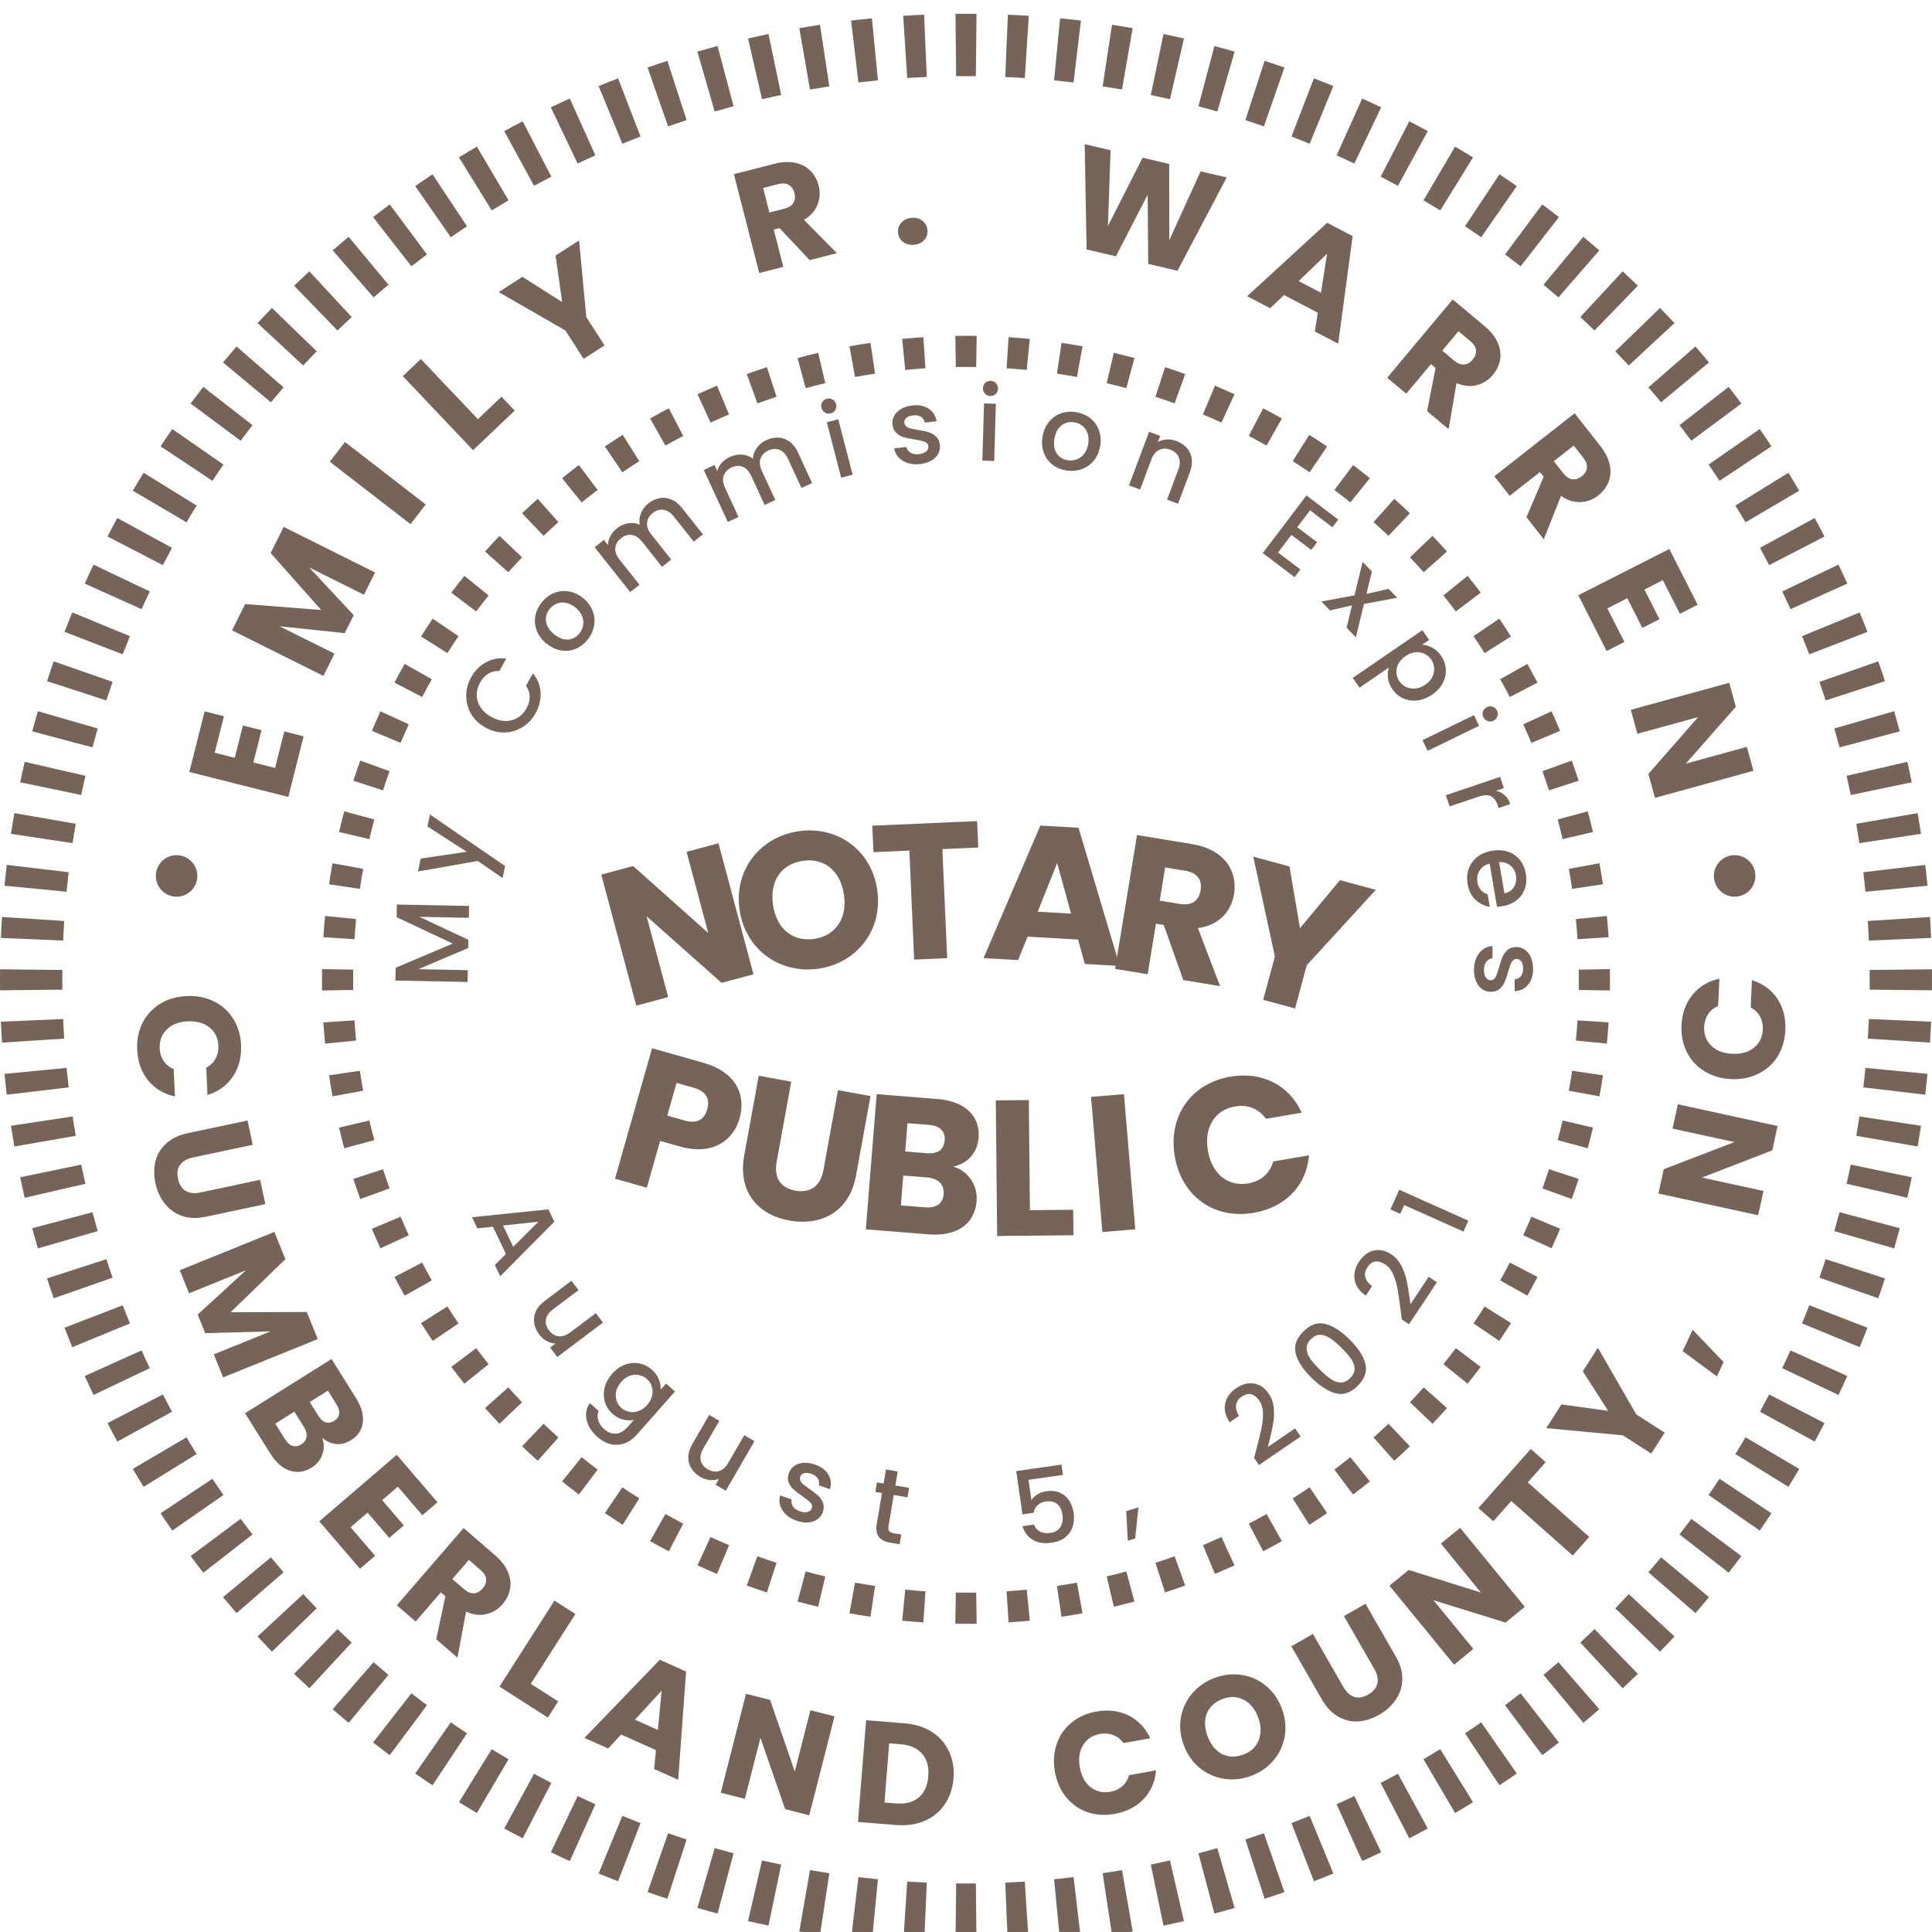 <svg width="140" height="140" viewBox="0 0 140 140" fill="none" xmlns="http://www.w3.org/2000/svg">
<g filter="url(#filter0_i_1727_50780)">
<path fill-rule="evenodd" clip-rule="evenodd" d="M116.66 70.775L114.402 70.738C114.406 70.492 114.408 70.246 114.408 70C114.408 69.754 114.406 69.507 114.402 69.262L116.66 69.225C116.664 69.483 116.666 69.741 116.666 70C116.666 70.259 116.664 70.517 116.66 70.775ZM116.566 66.913L114.313 67.06C114.281 66.57 114.241 66.082 114.193 65.597L116.44 65.376C116.49 65.886 116.532 66.398 116.566 66.913ZM116.157 63.079L113.923 63.411C113.851 62.925 113.771 62.441 113.683 61.961L115.904 61.554C115.996 62.06 116.081 62.568 116.157 63.079ZM115.431 59.289L113.233 59.805C113.121 59.328 113.001 58.853 112.874 58.382L115.054 57.793C115.187 58.288 115.313 58.787 115.431 59.289ZM114.394 55.574L112.246 56.272C112.095 55.805 111.936 55.343 111.77 54.883L113.893 54.115C114.068 54.598 114.235 55.084 114.394 55.574ZM113.051 51.959L110.969 52.832C110.779 52.38 110.582 51.932 110.378 51.487L112.43 50.545C112.645 51.012 112.852 51.483 113.051 51.959ZM111.412 48.466L109.409 49.51C109.183 49.075 108.95 48.645 108.709 48.219L110.676 47.11C110.929 47.557 111.174 48.01 111.412 48.466ZM109.489 45.122L107.58 46.328C107.319 45.913 107.05 45.504 106.776 45.099L108.644 43.831C108.933 44.257 109.215 44.687 109.489 45.122ZM107.298 41.948L105.494 43.307C105.199 42.916 104.898 42.529 104.591 42.148L106.349 40.731C106.672 41.131 106.988 41.537 107.298 41.948ZM104.852 38.965L103.166 40.468C102.84 40.102 102.508 39.742 102.171 39.387L103.806 37.83C104.161 38.203 104.51 38.581 104.852 38.965ZM102.169 36.193L100.613 37.829C100.258 37.491 99.898 37.159 99.532 36.834L101.034 35.148C101.418 35.49 101.797 35.839 102.169 36.193ZM99.269 33.651L97.851 35.409C97.47 35.101 97.084 34.8 96.693 34.505L98.051 32.702C98.462 33.012 98.868 33.328 99.269 33.651ZM96.168 31.355L94.9 33.224C94.496 32.949 94.086 32.681 93.672 32.419L94.877 30.51C95.313 30.785 95.743 31.067 96.168 31.355ZM92.89 29.323L91.781 31.29C91.355 31.05 90.924 30.817 90.49 30.59L91.533 28.588C91.99 28.826 92.442 29.071 92.89 29.323ZM89.455 27.57L88.512 29.622C88.068 29.417 87.619 29.22 87.167 29.031L88.041 26.948C88.516 27.148 88.987 27.355 89.455 27.57ZM85.885 26.107L85.116 28.23C84.657 28.064 84.194 27.905 83.728 27.753L84.425 25.606C84.915 25.765 85.402 25.932 85.885 26.107ZM82.207 24.946L81.618 27.126C81.146 26.998 80.672 26.879 80.195 26.767L80.711 24.568C81.213 24.686 81.711 24.812 82.207 24.946ZM78.445 24.096L78.039 26.317C77.558 26.229 77.075 26.149 76.589 26.076L76.921 23.843C77.432 23.919 77.94 24.003 78.445 24.096ZM74.623 23.559L74.402 25.807C73.917 25.759 73.43 25.719 72.94 25.687L73.087 23.434C73.601 23.467 74.114 23.509 74.623 23.559ZM70.774 23.34L70.738 25.597C70.492 25.593 70.246 25.591 70 25.591C69.753 25.591 69.507 25.593 69.262 25.597L69.225 23.34C69.483 23.335 69.741 23.333 70 23.333C70.258 23.333 70.517 23.335 70.774 23.34ZM66.912 23.434L67.06 25.687C66.57 25.719 66.082 25.759 65.597 25.807L65.376 23.559C65.886 23.509 66.398 23.467 66.912 23.434ZM63.078 23.843L63.41 26.076C62.924 26.149 62.441 26.229 61.96 26.317L61.554 24.096C62.059 24.003 62.568 23.919 63.078 23.843ZM59.288 24.568L59.805 26.767C59.327 26.879 58.853 26.998 58.382 27.126L57.793 24.946C58.288 24.812 58.787 24.686 59.288 24.568ZM55.574 25.606L56.271 27.753C55.805 27.905 55.343 28.064 54.883 28.23L54.115 26.107C54.597 25.932 55.084 25.765 55.574 25.606ZM51.959 26.948L52.832 29.031C52.38 29.22 51.932 29.417 51.487 29.622L50.545 27.57C51.012 27.355 51.483 27.148 51.959 26.948ZM48.466 28.588L49.509 30.59C49.075 30.817 48.645 31.05 48.219 31.29L47.109 29.323C47.557 29.071 48.009 28.826 48.466 28.588ZM45.122 30.51L46.327 32.419C45.913 32.681 45.504 32.949 45.099 33.224L43.831 31.355C44.256 31.067 44.687 30.785 45.122 30.51ZM41.948 32.702L43.307 34.505C42.915 34.8 42.529 35.101 42.148 35.409L40.731 33.651C41.131 33.328 41.537 33.012 41.948 32.702ZM38.965 35.148L40.467 36.834C40.102 37.159 39.741 37.491 39.387 37.829L37.83 36.193C38.203 35.839 38.581 35.49 38.965 35.148ZM36.193 37.83L37.829 39.387C37.491 39.742 37.159 40.102 36.833 40.468L35.148 38.965C35.49 38.581 35.838 38.203 36.193 37.83ZM33.651 40.731L35.408 42.148C35.101 42.529 34.8 42.916 34.505 43.307L32.702 41.948C33.011 41.537 33.328 41.131 33.651 40.731ZM31.355 43.831L33.224 45.099C32.949 45.504 32.681 45.913 32.419 46.328L30.51 45.122C30.785 44.687 31.066 44.257 31.355 43.831ZM29.323 47.11L31.29 48.219C31.05 48.645 30.816 49.075 30.59 49.51L28.587 48.466C28.825 48.01 29.071 47.557 29.323 47.11ZM27.569 50.545L29.621 51.487C29.417 51.932 29.22 52.38 29.03 52.832L26.948 51.959C27.148 51.483 27.355 51.012 27.569 50.545ZM26.106 54.115L28.23 54.883C28.063 55.343 27.904 55.805 27.753 56.272L25.605 55.574C25.765 55.084 25.931 54.598 26.106 54.115ZM24.946 57.793L27.126 58.382C26.998 58.853 26.878 59.328 26.766 59.805L24.568 59.289C24.686 58.787 24.812 58.288 24.946 57.793ZM24.095 61.554L26.317 61.961C26.229 62.441 26.148 62.925 26.076 63.411L23.843 63.079C23.919 62.568 24.003 62.06 24.095 61.554ZM23.559 65.376L25.806 65.597C25.759 66.082 25.719 66.57 25.687 67.06L23.433 66.913C23.467 66.398 23.509 65.886 23.559 65.376ZM23.339 69.225C23.335 69.483 23.333 69.741 23.333 70C23.333 70.259 23.335 70.517 23.339 70.775L25.597 70.738C25.593 70.492 25.591 70.246 25.591 70C25.591 69.754 25.593 69.507 25.597 69.262L23.339 69.225ZM23.433 73.087L25.687 72.94C25.719 73.43 25.759 73.917 25.806 74.403L23.559 74.624C23.509 74.114 23.467 73.602 23.433 73.087ZM23.843 76.921L26.076 76.589C26.148 77.075 26.229 77.559 26.317 78.039L24.095 78.445C24.003 77.94 23.919 77.432 23.843 76.921ZM24.568 80.711L26.766 80.195C26.878 80.672 26.998 81.147 27.126 81.618L24.946 82.207C24.812 81.712 24.686 81.213 24.568 80.711ZM25.605 84.426L27.753 83.728C27.904 84.194 28.063 84.657 28.23 85.116L26.106 85.885C25.931 85.402 25.765 84.916 25.605 84.426ZM26.948 88.041L29.03 87.168C29.22 87.62 29.417 88.068 29.621 88.512L27.569 89.455C27.355 88.988 27.148 88.516 26.948 88.041ZM28.587 91.534L30.59 90.49C30.816 90.925 31.05 91.355 31.29 91.781L29.323 92.89C29.071 92.442 28.825 91.99 28.587 91.534ZM30.51 94.878L32.419 93.672C32.681 94.086 32.949 94.496 33.224 94.901L31.355 96.168C31.066 95.743 30.785 95.313 30.51 94.878ZM32.702 98.052L34.505 96.693C34.8 97.084 35.101 97.47 35.408 97.852L33.651 99.269C33.328 98.868 33.011 98.463 32.702 98.052ZM35.148 101.035L36.833 99.532C37.159 99.898 37.491 100.258 37.829 100.613L36.193 102.17C35.838 101.797 35.49 101.419 35.148 101.035ZM37.83 103.807L39.387 102.171C39.741 102.509 40.102 102.84 40.467 103.166L38.965 104.852C38.581 104.51 38.203 104.161 37.83 103.807ZM40.731 106.349L42.148 104.591C42.529 104.898 42.915 105.2 43.307 105.494L41.948 107.298C41.537 106.988 41.131 106.672 40.731 106.349ZM43.831 108.645L45.099 106.776C45.504 107.051 45.913 107.319 46.327 107.58L45.122 109.49C44.687 109.215 44.256 108.933 43.831 108.645ZM47.109 110.676L48.219 108.71C48.645 108.95 49.075 109.183 49.509 109.41L48.466 111.412C48.009 111.174 47.557 110.929 47.109 110.676ZM50.545 112.43L51.487 110.378C51.932 110.582 52.38 110.779 52.832 110.969L51.959 113.051C51.483 112.852 51.012 112.645 50.545 112.43ZM54.115 113.893L54.883 111.77C55.343 111.936 55.805 112.095 56.271 112.246L55.574 114.394C55.084 114.235 54.597 114.068 54.115 113.893ZM57.793 115.054L58.382 112.874C58.853 113.001 59.327 113.121 59.805 113.233L59.288 115.431C58.787 115.314 58.288 115.188 57.793 115.054ZM61.554 115.904L61.96 113.683C62.441 113.771 62.924 113.851 63.41 113.923L63.078 116.157C62.568 116.081 62.059 115.997 61.554 115.904ZM65.376 116.44L65.597 114.193C66.082 114.241 66.57 114.281 67.06 114.313L66.912 116.566C66.398 116.532 65.886 116.491 65.376 116.44ZM69.225 116.66L69.262 114.403C69.507 114.407 69.753 114.409 70 114.409C70.246 114.409 70.492 114.407 70.738 114.403L70.774 116.66C70.517 116.664 70.258 116.667 70 116.667C69.741 116.667 69.483 116.664 69.225 116.66ZM73.087 116.566L72.94 114.313C73.43 114.281 73.917 114.241 74.402 114.193L74.623 116.44C74.114 116.491 73.601 116.532 73.087 116.566ZM76.921 116.157L76.589 113.923C77.075 113.851 77.558 113.771 78.039 113.683L78.445 115.904C77.94 115.997 77.432 116.081 76.921 116.157ZM80.711 115.431L80.195 113.233C80.672 113.121 81.146 113.001 81.618 112.874L82.207 115.054C81.711 115.188 81.213 115.314 80.711 115.431ZM84.425 114.394L83.728 112.246C84.194 112.095 84.657 111.936 85.116 111.77L85.885 113.893C85.402 114.068 84.915 114.235 84.425 114.394ZM88.041 113.051L87.167 110.969C87.619 110.779 88.068 110.582 88.512 110.378L89.455 112.43C88.987 112.645 88.516 112.852 88.041 113.051ZM91.533 111.412L90.49 109.41C90.924 109.183 91.355 108.95 91.781 108.71L92.89 110.676C92.442 110.929 91.99 111.174 91.533 111.412ZM94.877 109.49L93.672 107.58C94.086 107.319 94.496 107.051 94.9 106.776L96.168 108.645C95.743 108.933 95.313 109.215 94.877 109.49ZM98.051 107.298L96.693 105.494C97.084 105.2 97.47 104.898 97.851 104.591L99.269 106.349C98.868 106.672 98.462 106.988 98.051 107.298ZM101.034 104.852L99.532 103.166C99.898 102.84 100.258 102.509 100.613 102.171L102.169 103.807C101.797 104.161 101.418 104.51 101.034 104.852ZM103.806 102.17L102.171 100.613C102.508 100.258 102.84 99.898 103.166 99.532L104.852 101.035C104.51 101.419 104.161 101.797 103.806 102.17ZM106.349 99.269L104.591 97.852C104.898 97.47 105.199 97.084 105.494 96.693L107.298 98.051C106.988 98.463 106.672 98.868 106.349 99.269ZM108.644 96.168L106.776 94.901C107.05 94.496 107.319 94.086 107.58 93.672L109.489 94.878C109.215 95.313 108.933 95.743 108.644 96.168ZM110.676 92.89L108.709 91.781C108.95 91.355 109.183 90.925 109.409 90.49L111.412 91.534C111.174 91.99 110.929 92.442 110.676 92.89ZM112.43 89.455L110.378 88.512C110.582 88.068 110.779 87.62 110.969 87.168L113.051 88.041C112.852 88.516 112.645 88.988 112.43 89.455ZM113.893 85.885L111.77 85.116C111.936 84.657 112.095 84.194 112.246 83.728L114.394 84.426C114.235 84.916 114.068 85.402 113.893 85.885ZM115.054 82.207L112.874 81.618C113.001 81.147 113.121 80.672 113.233 80.195L115.431 80.711C115.313 81.213 115.187 81.712 115.054 82.207ZM115.904 78.445L113.683 78.039C113.771 77.559 113.851 77.075 113.923 76.589L116.157 76.921C116.081 77.432 115.996 77.94 115.904 78.445ZM116.44 74.624L114.193 74.403C114.241 73.917 114.281 73.43 114.313 72.94L116.566 73.087C116.532 73.602 116.49 74.114 116.44 74.624Z" fill="#766458"/>
<path fill-rule="evenodd" clip-rule="evenodd" d="M139.996 70.762L135.48 70.714C135.483 70.476 135.484 70.238 135.484 70C135.484 69.762 135.483 69.524 135.48 69.286L139.996 69.238C139.999 69.492 140 69.746 140 70C140 70.254 139.999 70.508 139.996 70.762ZM139.935 66.965L135.423 67.157C135.403 66.683 135.378 66.21 135.348 65.738L139.854 65.449C139.887 65.953 139.914 66.458 139.935 66.965ZM139.672 63.183L135.177 63.618C135.131 63.145 135.081 62.674 135.025 62.205L139.51 61.673C139.569 62.175 139.624 62.678 139.672 63.183ZM139.206 59.422L134.741 60.098C134.67 59.629 134.593 59.161 134.512 58.695L138.962 57.921C139.048 58.42 139.13 58.92 139.206 59.422ZM138.536 55.689L134.114 56.608C134.018 56.143 133.916 55.681 133.81 55.22L138.211 54.205C138.324 54.698 138.433 55.193 138.536 55.689ZM137.664 51.998L133.299 53.157C133.177 52.699 133.051 52.243 132.92 51.789L137.258 50.536C137.399 51.021 137.534 51.509 137.664 51.998ZM136.591 48.361C136.435 47.88 136.274 47.401 136.107 46.924L131.843 48.412C131.999 48.858 132.15 49.306 132.296 49.756L136.591 48.361ZM135.322 44.788L131.109 46.415C130.939 45.974 130.764 45.535 130.584 45.098L134.761 43.38C134.953 43.847 135.14 44.316 135.322 44.788ZM133.86 41.29L129.742 43.144C129.548 42.713 129.35 42.284 129.146 41.858L133.223 39.915C133.44 40.37 133.653 40.829 133.86 41.29ZM132.21 37.877L128.199 39.952C127.982 39.532 127.76 39.115 127.534 38.7L131.499 36.538C131.741 36.981 131.978 37.428 132.21 37.877ZM130.377 34.558L126.485 36.848C126.245 36.44 126.001 36.035 125.752 35.633L129.594 33.259C129.86 33.689 130.121 34.122 130.377 34.558ZM128.367 31.343L124.604 33.841C124.343 33.446 124.077 33.055 123.807 32.667L127.515 30.089C127.803 30.504 128.088 30.922 128.367 31.343ZM126.186 28.242L122.564 30.939C122.281 30.559 121.994 30.183 121.704 29.809L125.267 27.035C125.578 27.434 125.884 27.836 126.186 28.242ZM123.841 25.263L120.369 28.151C120.066 27.787 119.76 27.427 119.449 27.07L122.858 24.107C123.19 24.489 123.518 24.874 123.841 25.263ZM121.339 22.414C120.995 22.044 120.647 21.677 120.295 21.313L117.051 24.455C117.38 24.795 117.705 25.138 118.027 25.485L121.339 22.414ZM118.687 19.705L115.545 22.949C115.205 22.62 114.862 22.295 114.515 21.973L117.586 18.661C117.956 19.005 118.323 19.353 118.687 19.705ZM115.893 17.142L112.931 20.551C112.573 20.24 112.213 19.934 111.849 19.631L114.737 16.159C115.126 16.483 115.511 16.81 115.893 17.142ZM112.965 14.733L110.191 18.296C109.817 18.006 109.441 17.719 109.061 17.436L111.758 13.814C112.164 14.116 112.566 14.422 112.965 14.733ZM109.911 12.485L107.333 16.193C106.945 15.923 106.554 15.657 106.159 15.396L108.657 11.633C109.078 11.912 109.496 12.197 109.911 12.485ZM106.741 10.406L104.367 14.248C103.965 13.999 103.56 13.755 103.152 13.515L105.442 9.623C105.878 9.879 106.311 10.14 106.741 10.406ZM103.462 8.501L101.3 12.466C100.885 12.24 100.468 12.018 100.048 11.801L102.123 7.79C102.573 8.022 103.019 8.259 103.462 8.501ZM100.085 6.777L98.142 10.854C97.716 10.65 97.287 10.452 96.856 10.258L98.71 6.14C99.171 6.347 99.63 6.56 100.085 6.777ZM96.62 5.239L94.902 9.416C94.465 9.236 94.026 9.061 93.585 8.891L95.212 4.678C95.684 4.86 96.153 5.047 96.62 5.239ZM93.076 3.893L91.588 8.157C91.142 8.001 90.694 7.85 90.244 7.704L91.639 3.409C92.12 3.565 92.6 3.726 93.076 3.893ZM89.464 2.742L88.211 7.08C87.757 6.949 87.301 6.823 86.843 6.701L88.001 2.336C88.491 2.466 88.979 2.601 89.464 2.742ZM85.795 1.789L84.78 6.19C84.319 6.084 83.857 5.982 83.392 5.886L84.311 1.464C84.808 1.567 85.302 1.676 85.795 1.789ZM82.079 1.038L81.305 5.488C80.839 5.407 80.371 5.33 79.902 5.259L80.579 0.794C81.08 0.87 81.58 0.952 82.079 1.038ZM78.327 0.49L77.795 4.975C77.326 4.919 76.855 4.869 76.382 4.823L76.817 0.328C77.322 0.376 77.825 0.431 78.327 0.49ZM74.551 0.146L74.262 4.652C73.79 4.622 73.317 4.597 72.843 4.577L73.035 0.065C73.542 0.086 74.047 0.113 74.551 0.146ZM70.762 0.004L70.714 4.52C70.476 4.517 70.238 4.516 70 4.516C69.762 4.516 69.524 4.517 69.286 4.52L69.238 0.004C69.492 0.001 69.746 0 70 0C70.254 0 70.508 0.001 70.762 0.004ZM66.965 0.065L67.157 4.577C66.683 4.597 66.21 4.622 65.738 4.652L65.449 0.146C65.953 0.113 66.458 0.086 66.965 0.065ZM63.183 0.328L63.618 4.823C63.145 4.869 62.674 4.919 62.205 4.975L61.673 0.49C62.175 0.431 62.678 0.376 63.183 0.328ZM59.422 0.794L60.098 5.259C59.629 5.33 59.161 5.407 58.695 5.488L57.921 1.038C58.42 0.952 58.92 0.87 59.422 0.794ZM55.689 1.464L56.608 5.886C56.143 5.982 55.681 6.084 55.22 6.19L54.205 1.789C54.698 1.676 55.193 1.567 55.689 1.464ZM51.998 2.336L53.157 6.701C52.699 6.823 52.243 6.949 51.789 7.08L50.536 2.742C51.021 2.601 51.509 2.466 51.998 2.336ZM48.361 3.409L49.756 7.704C49.306 7.85 48.858 8.001 48.412 8.157L46.924 3.893C47.401 3.726 47.88 3.565 48.361 3.409ZM44.788 4.678L46.415 8.891C45.974 9.061 45.535 9.236 45.098 9.416L43.38 5.239C43.847 5.047 44.316 4.86 44.788 4.678ZM41.29 6.14L43.144 10.258C42.713 10.452 42.284 10.65 41.858 10.854L39.915 6.777C40.37 6.56 40.829 6.347 41.29 6.14ZM37.877 7.79L39.952 11.801C39.532 12.018 39.115 12.24 38.7 12.466L36.538 8.501C36.981 8.259 37.428 8.022 37.877 7.79ZM34.558 9.623L36.848 13.515C36.44 13.755 36.035 13.999 35.633 14.248L33.259 10.406C33.689 10.14 34.122 9.879 34.558 9.623ZM31.343 11.633L33.841 15.396C33.446 15.657 33.055 15.923 32.667 16.193L30.089 12.485C30.504 12.197 30.922 11.912 31.343 11.633ZM28.242 13.814L30.939 17.436C30.559 17.719 30.183 18.006 29.809 18.296L27.035 14.733C27.434 14.422 27.836 14.116 28.242 13.814ZM25.263 16.159L28.151 19.631C27.787 19.934 27.427 20.24 27.07 20.551L24.107 17.142C24.489 16.81 24.874 16.483 25.263 16.159ZM22.414 18.661L25.485 21.973C25.138 22.295 24.795 22.62 24.455 22.949L21.313 19.705C21.677 19.353 22.044 19.005 22.414 18.661ZM19.705 21.313L22.949 24.455C22.62 24.795 22.295 25.138 21.973 25.485L18.661 22.414C19.005 22.044 19.353 21.677 19.705 21.313ZM17.142 24.107L20.551 27.07C20.24 27.427 19.934 27.787 19.631 28.151L16.159 25.263C16.483 24.874 16.81 24.489 17.142 24.107ZM14.733 27.035L18.296 29.809C18.006 30.183 17.719 30.559 17.436 30.939L13.814 28.242C14.116 27.836 14.422 27.434 14.733 27.035ZM12.485 30.089C12.197 30.504 11.912 30.922 11.633 31.343L15.396 33.841C15.657 33.446 15.923 33.055 16.193 32.667L12.485 30.089ZM10.406 33.259L14.248 35.633C13.999 36.035 13.755 36.44 13.515 36.848L9.623 34.558C9.879 34.122 10.14 33.689 10.406 33.259ZM8.501 36.538L12.466 38.7C12.24 39.115 12.018 39.532 11.801 39.952L7.79 37.877C8.022 37.428 8.259 36.981 8.501 36.538ZM6.777 39.915L10.854 41.858C10.65 42.284 10.452 42.713 10.258 43.144L6.14 41.29C6.347 40.829 6.56 40.37 6.777 39.915ZM5.239 43.38L9.416 45.098C9.236 45.535 9.061 45.974 8.891 46.415L4.678 44.788C4.86 44.316 5.047 43.847 5.239 43.38ZM3.893 46.924L8.157 48.412C8.001 48.858 7.85 49.306 7.704 49.756L3.409 48.361C3.565 47.88 3.726 47.401 3.893 46.924ZM2.742 50.536L7.08 51.789C6.949 52.243 6.823 52.699 6.701 53.157L2.336 51.998C2.466 51.509 2.601 51.021 2.742 50.536ZM1.789 54.205L6.19 55.22C6.084 55.681 5.982 56.143 5.886 56.608L1.464 55.689C1.567 55.193 1.676 54.698 1.789 54.205ZM1.038 57.921L5.488 58.695C5.407 59.161 5.33 59.629 5.259 60.098L0.794 59.422C0.87 58.92 0.952 58.42 1.038 57.921ZM0.49 61.673L4.975 62.205C4.919 62.674 4.869 63.145 4.823 63.618L0.328 63.183C0.376 62.678 0.431 62.175 0.49 61.673ZM0.146 65.449L4.652 65.738C4.622 66.21 4.597 66.683 4.577 67.157L0.065 66.965C0.086 66.458 0.113 65.953 0.146 65.449ZM0.004 69.238C0.001 69.492 0 69.746 0 70C0 70.254 0.001 70.508 0.004 70.762L4.52 70.714C4.517 70.476 4.516 70.238 4.516 70C4.516 69.762 4.517 69.524 4.52 69.286L0.004 69.238ZM0.065 73.035L4.577 72.843C4.597 73.317 4.622 73.79 4.652 74.262L0.146 74.551C0.113 74.047 0.086 73.542 0.065 73.035ZM0.328 76.817L4.823 76.382C4.869 76.855 4.919 77.326 4.975 77.795L0.49 78.327C0.431 77.825 0.376 77.322 0.328 76.817ZM0.794 80.579L5.259 79.902C5.33 80.371 5.407 80.839 5.488 81.305L1.038 82.079C0.952 81.58 0.87 81.08 0.794 80.579ZM1.464 84.311L5.886 83.392C5.982 83.857 6.084 84.319 6.19 84.78L1.789 85.795C1.676 85.302 1.567 84.808 1.464 84.311ZM2.336 88.001L6.701 86.843C6.823 87.301 6.949 87.757 7.08 88.211L2.742 89.464C2.601 88.979 2.466 88.491 2.336 88.001ZM3.409 91.639L7.704 90.244C7.85 90.694 8.001 91.142 8.157 91.588L3.893 93.076C3.726 92.6 3.565 92.12 3.409 91.639ZM4.678 95.212L8.891 93.585C9.061 94.026 9.236 94.465 9.416 94.902L5.239 96.62C5.047 96.153 4.86 95.684 4.678 95.212ZM6.14 98.71L10.258 96.856C10.452 97.287 10.65 97.716 10.854 98.142L6.777 100.085C6.56 99.63 6.347 99.171 6.14 98.71ZM7.79 102.123L11.801 100.048C12.018 100.468 12.24 100.885 12.466 101.3L8.501 103.462C8.259 103.019 8.022 102.573 7.79 102.123ZM9.623 105.442L13.515 103.152C13.755 103.56 13.999 103.965 14.248 104.367L10.406 106.741C10.14 106.311 9.879 105.878 9.623 105.442ZM11.633 108.657L15.396 106.159C15.657 106.554 15.923 106.945 16.193 107.333L12.485 109.911C12.197 109.496 11.912 109.078 11.633 108.657ZM13.814 111.758L17.436 109.061C17.719 109.441 18.006 109.817 18.296 110.191L14.733 112.965C14.422 112.566 14.116 112.164 13.814 111.758ZM16.159 114.737L19.631 111.849C19.934 112.213 20.24 112.573 20.551 112.931L17.142 115.893C16.81 115.511 16.483 115.126 16.159 114.737ZM18.661 117.586L21.973 114.515C22.295 114.862 22.62 115.205 22.949 115.545L19.705 118.687C19.353 118.323 19.005 117.956 18.661 117.586ZM21.313 120.295L24.455 117.051C24.795 117.38 25.138 117.705 25.485 118.027L22.414 121.339C22.044 120.995 21.677 120.647 21.313 120.295ZM24.107 122.858L27.07 119.449C27.427 119.76 27.787 120.066 28.151 120.369L25.263 123.841C24.874 123.518 24.489 123.19 24.107 122.858ZM27.035 125.267L29.809 121.704C30.183 121.994 30.559 122.281 30.939 122.564L28.242 126.186C27.836 125.884 27.434 125.578 27.035 125.267ZM30.089 127.515L32.667 123.807C33.055 124.077 33.446 124.343 33.841 124.604L31.343 128.367C30.922 128.088 30.504 127.803 30.089 127.515ZM33.259 129.594L35.633 125.752C36.035 126.001 36.44 126.245 36.848 126.485L34.558 130.377C34.122 130.121 33.689 129.86 33.259 129.594ZM36.538 131.499L38.7 127.534C39.115 127.76 39.532 127.982 39.952 128.199L37.877 132.21C37.428 131.978 36.981 131.741 36.538 131.499ZM39.915 133.223L41.858 129.146C42.284 129.35 42.713 129.548 43.144 129.742L41.29 133.86C40.829 133.653 40.37 133.44 39.915 133.223ZM43.38 134.761L45.098 130.584C45.535 130.764 45.974 130.939 46.415 131.109L44.788 135.322C44.316 135.14 43.847 134.953 43.38 134.761ZM46.924 136.107L48.412 131.843C48.858 131.999 49.306 132.15 49.756 132.296L48.361 136.591C47.88 136.435 47.401 136.274 46.924 136.107ZM50.536 137.258L51.789 132.92C52.243 133.051 52.699 133.177 53.157 133.299L51.998 137.664C51.509 137.534 51.021 137.399 50.536 137.258ZM54.205 138.211L55.22 133.81C55.681 133.916 56.143 134.018 56.608 134.114L55.689 138.536C55.193 138.433 54.698 138.324 54.205 138.211ZM57.921 138.962L58.695 134.512C59.161 134.593 59.629 134.67 60.098 134.741L59.422 139.206C58.92 139.13 58.42 139.048 57.921 138.962ZM61.673 139.51L62.205 135.025C62.674 135.081 63.145 135.131 63.618 135.177L63.183 139.672C62.678 139.624 62.175 139.569 61.673 139.51ZM65.449 139.854L65.738 135.348C66.21 135.378 66.683 135.403 67.157 135.423L66.965 139.935C66.458 139.914 65.953 139.887 65.449 139.854ZM69.238 139.996L69.286 135.48C69.524 135.483 69.762 135.484 70 135.484C70.238 135.484 70.476 135.483 70.714 135.48L70.762 139.996C70.508 139.999 70.254 140 70 140C69.746 140 69.492 139.999 69.238 139.996ZM73.035 139.935L72.843 135.423C73.317 135.403 73.79 135.378 74.262 135.348L74.551 139.854C74.047 139.887 73.542 139.914 73.035 139.935ZM76.817 139.672L76.382 135.177C76.855 135.131 77.326 135.081 77.795 135.025L78.327 139.51C77.825 139.569 77.322 139.624 76.817 139.672ZM80.579 139.206L79.902 134.741C80.371 134.67 80.839 134.593 81.305 134.512L82.079 138.962C81.58 139.048 81.08 139.13 80.579 139.206ZM84.311 138.536L83.392 134.114C83.857 134.018 84.319 133.916 84.78 133.81L85.795 138.211C85.302 138.324 84.808 138.433 84.311 138.536ZM88.001 137.664L86.843 133.299C87.301 133.177 87.757 133.051 88.211 132.92L89.464 137.258C88.979 137.399 88.491 137.534 88.001 137.664ZM91.639 136.591C92.12 136.435 92.6 136.274 93.076 136.107L91.588 131.843C91.142 131.999 90.694 132.15 90.244 132.296L91.639 136.591ZM95.212 135.322L93.585 131.109C94.026 130.939 94.465 130.764 94.902 130.584L96.62 134.761C96.153 134.953 95.684 135.14 95.212 135.322ZM98.71 133.86L96.856 129.742C97.287 129.548 97.716 129.35 98.142 129.146L100.085 133.223C99.63 133.44 99.171 133.653 98.71 133.86ZM102.123 132.21L100.048 128.199C100.468 127.982 100.885 127.76 101.3 127.534L103.462 131.499C103.019 131.741 102.573 131.978 102.123 132.21ZM105.442 130.377L103.152 126.485C103.56 126.245 103.965 126.001 104.367 125.752L106.741 129.594C106.311 129.86 105.878 130.121 105.442 130.377ZM108.657 128.367L106.159 124.604C106.554 124.343 106.945 124.077 107.333 123.807L109.911 127.515C109.496 127.803 109.078 128.088 108.657 128.367ZM111.758 126.186L109.061 122.564C109.441 122.281 109.817 121.994 110.191 121.704L112.965 125.267C112.566 125.578 112.164 125.884 111.758 126.186ZM114.737 123.841L111.849 120.369C112.213 120.066 112.573 119.76 112.931 119.449L115.893 122.858C115.511 123.19 115.126 123.518 114.737 123.841ZM117.586 121.339L114.515 118.027C114.862 117.705 115.205 117.38 115.545 117.051L118.687 120.295C118.323 120.647 117.956 120.995 117.586 121.339ZM120.295 118.687L117.051 115.545C117.38 115.205 117.705 114.862 118.027 114.515L121.339 117.586C120.995 117.956 120.647 118.323 120.295 118.687ZM122.858 115.893L119.449 112.931C119.76 112.573 120.066 112.213 120.369 111.849L123.841 114.737C123.518 115.126 123.19 115.511 122.858 115.893ZM125.267 112.965L121.704 110.191C121.994 109.817 122.281 109.441 122.564 109.061L126.186 111.758C125.884 112.164 125.578 112.566 125.267 112.965ZM127.515 109.911L123.807 107.333C124.077 106.945 124.343 106.554 124.604 106.159L128.367 108.657C128.088 109.078 127.803 109.496 127.515 109.911ZM129.594 106.741L125.752 104.367C126.001 103.965 126.245 103.56 126.485 103.152L130.377 105.442C130.121 105.878 129.86 106.311 129.594 106.741ZM131.499 103.462L127.534 101.3C127.76 100.885 127.982 100.468 128.199 100.048L132.21 102.123C131.978 102.573 131.741 103.019 131.499 103.462ZM133.223 100.085L129.146 98.142C129.35 97.716 129.548 97.287 129.742 96.856L133.86 98.71C133.653 99.171 133.44 99.63 133.223 100.085ZM134.761 96.62L130.584 94.902C130.764 94.465 130.939 94.026 131.109 93.585L135.322 95.212C135.14 95.684 134.953 96.153 134.761 96.62ZM136.107 93.076L131.843 91.588C131.999 91.142 132.15 90.694 132.296 90.244L136.591 91.639C136.435 92.12 136.274 92.6 136.107 93.076ZM137.258 89.464L132.92 88.211C133.051 87.757 133.177 87.301 133.299 86.843L137.664 88.001C137.534 88.491 137.399 88.979 137.258 89.464ZM138.211 85.795L133.81 84.78C133.916 84.319 134.018 83.857 134.114 83.392L138.536 84.311C138.433 84.808 138.324 85.302 138.211 85.795ZM138.962 82.079L134.512 81.305C134.593 80.839 134.67 80.371 134.741 79.902L139.206 80.579C139.13 81.08 139.048 81.58 138.962 82.079ZM139.51 78.327L135.025 77.795C135.081 77.326 135.131 76.855 135.177 76.382L139.672 76.817C139.624 77.322 139.569 77.825 139.51 78.327ZM139.854 74.551L135.348 74.262C135.378 73.79 135.403 73.317 135.423 72.843L139.935 73.035C139.914 73.542 139.887 74.047 139.854 74.551Z" fill="#766458"/>
<path d="M49.751 60.726L51.323 66.609L45.883 61.759L43.57 62.377L46.106 71.872L48.419 71.254L46.855 65.397L52.287 70.221L54.6 69.603L52.064 60.108L49.751 60.726Z" fill="#766458"/>
<path d="M63.564 63.46C63.125 60.538 60.616 58.82 57.847 59.236C55.092 59.65 53.157 62.036 53.596 64.957C54.035 67.879 56.588 69.605 59.343 69.191C62.098 68.776 64.003 66.381 63.564 63.46ZM56.019 64.593C55.759 62.863 56.591 61.619 58.169 61.382C59.72 61.149 60.895 62.091 61.155 63.822C61.411 65.525 60.569 66.798 59.018 67.031C57.44 67.268 56.275 66.296 56.019 64.593Z" fill="#766458"/>
<path d="M63.294 60.75L65.896 60.636L66.244 68.538L68.636 68.432L68.288 60.53L70.889 60.415L70.805 58.499L63.21 58.834L63.294 60.75Z" fill="#766458"/>
<path d="M78.61 68.852L81.139 68.998L78.155 58.982L75.388 58.822L71.272 68.429L73.774 68.573L74.461 66.874L78.123 67.085L78.61 68.852ZM77.614 65.205L75.196 65.065L76.605 61.543L77.614 65.205Z" fill="#766458"/>
<path d="M87.001 63.502C86.876 64.262 86.387 64.65 85.503 64.504L84.038 64.264L84.433 61.86L85.897 62.101C86.782 62.246 87.119 62.783 87.001 63.502ZM82.393 59.511L80.801 69.209L83.163 69.597L83.764 65.936L84.33 66.029L85.746 70.021L88.413 70.459L86.805 66.251C88.37 66.053 89.221 65.016 89.421 63.8C89.697 62.114 88.734 60.552 86.358 60.162L82.393 59.511Z" fill="#766458"/>
<path d="M92.382 68.317L91.534 71.453L93.844 72.078L94.693 68.943L99.697 63.481L97.102 62.778L94.202 66.257L93.44 61.787L90.818 61.077L92.382 68.317Z" fill="#766458"/>
<path d="M48.353 79.841L49.027 77.471L50.279 77.826C51.195 78.086 51.455 78.655 51.249 79.382C51.042 80.11 50.522 80.457 49.606 80.197L48.353 79.841ZM53.592 80.048C54.086 78.311 53.298 76.675 50.982 76.017L47.251 74.958L44.567 84.412L46.87 85.066L47.834 81.673L49.261 82.078C51.672 82.763 53.149 81.61 53.592 80.048Z" fill="#766458"/>
<path d="M53.93 82.724C53.444 85.396 54.953 87.036 57.198 87.445C59.429 87.851 61.543 86.869 62.029 84.197L63.08 78.426L60.724 77.997L59.671 83.782C59.463 84.926 58.751 85.479 57.635 85.276C56.52 85.073 56.075 84.309 56.283 83.166L57.336 77.381L54.98 76.952L53.93 82.724Z" fill="#766458"/>
<path d="M68.381 85.529C68.325 86.227 67.835 86.552 67.04 86.489L65.281 86.348L65.455 84.185L67.185 84.323C67.981 84.387 68.437 84.831 68.381 85.529ZM68.454 81.644C68.4 82.314 67.939 82.628 67.158 82.566L65.595 82.44L65.759 80.389L67.322 80.514C68.104 80.577 68.507 80.974 68.454 81.644ZM70.769 86.043C70.859 84.927 70.2 83.863 69.075 83.534C70.046 83.331 70.819 82.62 70.914 81.434C71.038 79.885 69.932 78.799 67.936 78.639L63.526 78.286L62.741 88.082L67.304 88.448C69.37 88.614 70.64 87.662 70.769 86.043Z" fill="#766458"/>
<path d="M72.159 78.738L72.257 88.566L77.787 88.511L77.769 86.663L74.633 86.694L74.553 78.714L72.159 78.738Z" fill="#766458"/>
<path d="M79.88 88.278L82.266 88.079L81.448 78.285L79.062 78.484L79.88 88.278Z" fill="#766458"/>
<path d="M85.129 82.797C85.626 85.695 87.989 87.377 90.845 86.887C93.15 86.491 94.668 84.909 94.86 82.718L92.266 83.163C92.008 84.059 91.348 84.599 90.451 84.753C89.002 85.001 87.824 84.096 87.53 82.385C87.236 80.674 88.045 79.427 89.494 79.178C90.391 79.024 91.193 79.313 91.735 80.072L94.329 79.627C93.417 77.624 91.456 76.626 89.152 77.021C86.296 77.511 84.632 79.899 85.129 82.797Z" fill="#766458"/>
<path d="M15.56 53.546L17.011 53.912L17.601 51.572L18.95 51.912L18.36 54.252L19.933 54.649L20.601 52.003L22.001 52.356L20.893 56.749L13.72 54.94L14.828 50.547L16.227 50.9L15.56 53.546Z" fill="#766458"/>
<path d="M20.557 37.181L27.176 40.485L26.371 42.097L22.402 40.116L25.632 43.578L24.982 44.879L20.26 44.382L24.239 46.368L23.434 47.98L16.815 44.676L17.766 42.772L23.275 43.202L19.611 39.076L20.557 37.181Z" fill="#766458"/>
<path d="M24.998 31.031L30.85 35.555L29.748 36.981L23.895 32.456L24.998 31.031Z" fill="#766458"/>
<path d="M34.63 29.372L36.342 27.747L37.299 28.756L34.281 31.622L29.188 26.257L30.494 25.016L34.63 29.372Z" fill="#766458"/>
<path d="M41.962 16.423L42.486 21.974L43.807 24.03L42.292 25.005L40.97 22.948L36.138 20.166L37.857 19.061L40.738 20.892L40.26 17.517L41.962 16.423Z" fill="#766458"/>
<path d="M58.671 17.85L56.488 15.527L56.069 15.634L56.762 18.339L55.017 18.787L53.181 11.621L56.11 10.87C56.675 10.725 57.18 10.701 57.626 10.797C58.078 10.892 58.447 11.087 58.733 11.384C59.018 11.673 59.214 12.029 59.322 12.451C59.444 12.928 59.417 13.388 59.241 13.832C59.071 14.274 58.744 14.641 58.261 14.931L60.641 17.346L58.671 17.85ZM55.753 14.399L56.835 14.122C57.155 14.04 57.373 13.901 57.489 13.704C57.612 13.506 57.637 13.264 57.564 12.978C57.494 12.706 57.358 12.512 57.154 12.397C56.958 12.281 56.7 12.264 56.38 12.346L55.298 12.623L55.753 14.399Z" fill="#766458"/>
<path d="M66.23 16.737C65.915 16.763 65.648 16.694 65.43 16.529C65.218 16.356 65.101 16.134 65.078 15.861C65.054 15.581 65.133 15.338 65.313 15.132C65.5 14.926 65.751 14.81 66.066 14.784C66.374 14.758 66.634 14.831 66.846 15.004C67.065 15.176 67.186 15.402 67.21 15.682C67.232 15.955 67.15 16.195 66.963 16.401C66.782 16.599 66.538 16.711 66.23 16.737Z" fill="#766458"/>
<path d="M88.891 11.856L85.327 18.619L83.203 18.122L83.164 13.113L80.864 17.575L78.74 17.078L78.6 9.447L80.477 9.887L80.286 15.372L82.796 10.43L84.725 10.881L84.729 16.412L87.003 11.414L88.891 11.856Z" fill="#766458"/>
<path d="M95.491 21.66L93.043 20.383L92.046 21.337L90.374 20.465L96.168 15.143L98.018 16.108L96.97 23.905L95.279 23.023L95.491 21.66ZM95.723 20.212L96.163 17.387L94.107 19.369L95.723 20.212Z" fill="#766458"/>
<path d="M103.413 28.794L104.025 25.665L103.694 25.387L101.902 27.529L100.52 26.373L105.267 20.699L107.586 22.64C108.033 23.014 108.348 23.41 108.53 23.828C108.717 24.25 108.773 24.664 108.7 25.069C108.631 25.47 108.456 25.837 108.177 26.171C107.861 26.548 107.472 26.794 107.008 26.91C106.55 27.031 106.062 26.98 105.543 26.756L104.973 30.099L103.413 28.794ZM104.512 24.409L105.368 25.126C105.622 25.338 105.862 25.434 106.09 25.414C106.323 25.398 106.534 25.277 106.723 25.051C106.904 24.835 106.981 24.611 106.955 24.379C106.935 24.152 106.798 23.932 106.545 23.72L105.688 23.003L104.512 24.409Z" fill="#766458"/>
<path d="M110.612 36.48L111.86 33.546L111.593 33.206L109.396 34.929L108.284 33.511L114.104 28.947L115.971 31.326C116.331 31.785 116.556 32.238 116.647 32.684C116.743 33.136 116.712 33.553 116.556 33.934C116.405 34.311 116.159 34.634 115.816 34.903C115.429 35.206 114.997 35.367 114.519 35.384C114.046 35.407 113.579 35.255 113.118 34.929L111.867 38.08L110.612 36.48ZM112.596 32.419L113.286 33.298C113.489 33.558 113.705 33.702 113.931 33.729C114.163 33.762 114.394 33.688 114.626 33.505C114.848 33.332 114.97 33.129 114.993 32.897C115.02 32.67 114.932 32.427 114.728 32.167L114.039 31.288L112.596 32.419Z" fill="#766458"/>
<path d="M120.495 41.042L119.161 41.72L120.253 43.871L119.013 44.501L117.92 42.35L116.474 43.085L117.71 45.518L116.422 46.172L114.37 42.132L120.966 38.782L123.018 42.822L121.731 43.476L120.495 41.042Z" fill="#766458"/>
<path d="M119.926 56.816L119.449 55.078L123.051 50.964L118.651 52.172L118.174 50.434L125.308 48.476L125.785 50.214L122.162 54.333L126.582 53.12L127.06 54.857L119.926 56.816Z" fill="#766458"/>
<path d="M13.536 71.178C14.266 71.145 14.922 71.275 15.504 71.565C16.094 71.856 16.559 72.275 16.9 72.822C17.248 73.376 17.437 74.011 17.469 74.727C17.508 75.604 17.309 76.366 16.874 77.011C16.438 77.656 15.825 78.101 15.034 78.347L14.947 76.368C15.249 76.207 15.475 75.986 15.624 75.705C15.774 75.431 15.841 75.123 15.826 74.779C15.801 74.224 15.588 73.784 15.187 73.457C14.786 73.13 14.263 72.981 13.617 73.009C12.971 73.038 12.463 73.233 12.092 73.594C11.721 73.955 11.548 74.412 11.573 74.967C11.588 75.311 11.682 75.612 11.855 75.872C12.029 76.139 12.273 76.339 12.589 76.472L12.676 78.452C11.867 78.276 11.217 77.887 10.726 77.283C10.242 76.678 9.981 75.937 9.942 75.06C9.91 74.344 10.04 73.695 10.331 73.113C10.629 72.537 11.055 72.079 11.609 71.737C12.164 71.397 12.806 71.21 13.536 71.178Z" fill="#766458"/>
<path d="M18.312 81.956L13.983 82.875C13.55 82.967 13.239 83.144 13.051 83.407C12.863 83.669 12.812 84.007 12.9 84.419C12.987 84.831 13.171 85.123 13.451 85.293C13.732 85.463 14.088 85.502 14.521 85.411L18.851 84.492L19.225 86.255L14.905 87.171C14.26 87.308 13.684 87.287 13.179 87.107C12.674 86.927 12.259 86.627 11.933 86.208C11.608 85.795 11.385 85.304 11.264 84.734C11.143 84.163 11.145 83.628 11.268 83.128C11.4 82.633 11.662 82.208 12.053 81.852C12.451 81.494 12.973 81.247 13.619 81.11L17.939 80.194L18.312 81.956Z" fill="#766458"/>
<path d="M23.025 96.035L16.168 98.811L15.492 97.141L19.604 95.476L14.871 95.607L14.326 94.259L17.823 91.047L13.701 92.716L13.025 91.046L19.882 88.27L20.68 90.243L16.712 94.089L22.23 94.072L23.025 96.035Z" fill="#766458"/>
<path d="M23.35 103.187C23.5 103.599 23.502 104.004 23.354 104.404C23.212 104.799 22.96 105.111 22.597 105.339C22.073 105.667 21.541 105.744 21 105.569C20.469 105.396 19.998 104.983 19.587 104.328L17.757 101.409L24.023 97.478L25.793 100.299C26.192 100.936 26.358 101.525 26.29 102.065C26.226 102.611 25.944 103.04 25.445 103.354C25.076 103.585 24.707 103.679 24.34 103.636C23.977 103.598 23.647 103.449 23.35 103.187ZM22.445 100.595L23.073 101.595C23.229 101.845 23.402 102.002 23.592 102.065C23.791 102.131 23.997 102.097 24.211 101.963C24.426 101.828 24.546 101.657 24.574 101.45C24.605 101.248 24.542 101.022 24.385 100.772L23.758 99.772L22.445 100.595ZM20.651 103.288C20.812 103.543 20.992 103.704 21.191 103.77C21.399 103.839 21.613 103.804 21.834 103.665C22.054 103.527 22.18 103.345 22.212 103.118C22.247 102.896 22.184 102.658 22.024 102.402L21.33 101.295L19.946 102.163L20.651 103.288Z" fill="#766458"/>
<path d="M28.828 106.731L27.692 107.705L29.263 109.537L28.208 110.442L26.636 108.611L25.405 109.668L27.182 111.739L26.086 112.679L23.136 109.24L28.75 104.423L31.701 107.862L30.605 108.802L28.828 106.731Z" fill="#766458"/>
<path d="M31.61 117.791L32.273 114.672L31.946 114.389L30.12 116.502L28.756 115.324L33.594 109.727L35.882 111.705C36.323 112.086 36.631 112.487 36.806 112.908C36.986 113.333 37.036 113.747 36.956 114.152C36.881 114.551 36.701 114.915 36.416 115.244C36.094 115.616 35.701 115.857 35.236 115.965C34.776 116.079 34.288 116.019 33.773 115.788L33.149 119.12L31.61 117.791ZM32.779 113.425L33.625 114.155C33.874 114.371 34.113 114.471 34.341 114.454C34.574 114.442 34.787 114.324 34.98 114.101C35.164 113.889 35.245 113.666 35.223 113.434C35.207 113.206 35.073 112.984 34.824 112.768L33.978 112.037L32.779 113.425Z" fill="#766458"/>
<path d="M38.46 121.017L40.448 122.289L39.698 123.461L36.192 121.218L40.179 114.987L41.697 115.958L38.46 121.017Z" fill="#766458"/>
<path d="M47.53 125.818L45.01 124.692L44.072 125.704L42.35 124.935L47.812 119.273L49.717 120.124L49.143 127.97L47.401 127.192L47.53 125.818ZM47.674 124.359L47.942 121.512L46.01 123.615L47.674 124.359Z" fill="#766458"/>
<path d="M58.641 130.543L56.895 130.098L55.104 124.931L53.975 129.352L52.229 128.906L54.06 121.739L55.806 122.185L57.592 127.372L58.726 122.93L60.471 123.376L58.641 130.543Z" fill="#766458"/>
<path d="M65.523 123.874C66.301 123.936 66.968 124.144 67.524 124.499C68.081 124.853 68.494 125.323 68.764 125.909C69.042 126.488 69.152 127.141 69.094 127.87C69.036 128.591 68.824 129.219 68.457 129.753C68.097 130.288 67.611 130.686 66.998 130.948C66.392 131.209 65.704 131.309 64.934 131.248L62.171 131.027L62.761 123.653L65.523 123.874ZM64.942 129.684C65.622 129.738 66.165 129.595 66.573 129.254C66.981 128.913 67.212 128.403 67.266 127.724C67.321 127.044 67.174 126.501 66.826 126.092C66.478 125.684 65.964 125.452 65.285 125.398L64.434 125.33L64.092 129.616L64.942 129.684Z" fill="#766458"/>
<path d="M76.444 127.388C76.316 126.669 76.359 126.001 76.57 125.386C76.781 124.763 77.135 124.248 77.634 123.838C78.138 123.421 78.742 123.149 79.448 123.024C80.312 122.871 81.093 122.968 81.79 123.315C82.486 123.662 83.008 124.212 83.356 124.964L81.405 125.31C81.206 125.031 80.957 124.836 80.659 124.725C80.368 124.612 80.053 124.586 79.714 124.646C79.168 124.743 78.759 125.012 78.487 125.453C78.216 125.893 78.136 126.432 78.249 127.068C78.362 127.704 78.622 128.183 79.028 128.503C79.435 128.823 79.911 128.935 80.457 128.838C80.796 128.778 81.083 128.645 81.318 128.439C81.559 128.233 81.726 127.964 81.817 127.634L83.768 127.288C83.7 128.113 83.399 128.809 82.864 129.375C82.328 129.933 81.628 130.289 80.763 130.443C80.058 130.568 79.397 130.524 78.782 130.313C78.172 130.093 77.662 129.73 77.251 129.225C76.841 128.72 76.572 128.108 76.444 127.388Z" fill="#766458"/>
<path d="M90.647 127.691C89.994 127.93 89.338 127.999 88.68 127.896C88.028 127.79 87.441 127.526 86.92 127.104C86.403 126.672 86.019 126.117 85.771 125.437C85.522 124.758 85.457 124.09 85.575 123.433C85.7 122.773 85.978 122.193 86.408 121.692C86.844 121.188 87.389 120.816 88.042 120.577C88.695 120.338 89.347 120.271 89.999 120.376C90.658 120.479 91.242 120.744 91.75 121.171C92.264 121.596 92.646 122.149 92.895 122.828C93.144 123.508 93.21 124.179 93.094 124.843C92.976 125.499 92.701 126.079 92.272 126.58C91.842 127.082 91.3 127.452 90.647 127.691ZM90.082 126.148C90.636 125.945 91.01 125.598 91.205 125.108C91.406 124.615 91.396 124.066 91.173 123.459C90.949 122.845 90.602 122.419 90.132 122.179C89.667 121.93 89.158 121.908 88.603 122.111C88.043 122.316 87.661 122.662 87.457 123.148C87.26 123.631 87.275 124.183 87.502 124.803C87.727 125.417 88.072 125.848 88.537 126.096C89.006 126.336 89.521 126.353 90.082 126.148Z" fill="#766458"/>
<path d="M95.138 117.399L97.342 121.237C97.562 121.621 97.826 121.862 98.134 121.961C98.442 122.059 98.779 122.004 99.144 121.794C99.51 121.584 99.73 121.319 99.806 121C99.882 120.681 99.81 120.33 99.59 119.946L97.386 116.108L98.948 115.211L101.147 119.039C101.476 119.612 101.632 120.166 101.616 120.702C101.6 121.238 101.442 121.726 101.143 122.165C100.851 122.6 100.451 122.963 99.946 123.253C99.44 123.544 98.93 123.707 98.416 123.743C97.905 123.769 97.42 123.651 96.961 123.388C96.498 123.119 96.103 122.698 95.774 122.125L93.575 118.296L95.138 117.399Z" fill="#766458"/>
<path d="M110.491 115.437L109.097 116.579L103.875 114.958L106.766 118.489L105.371 119.63L100.685 113.907L102.079 112.765L107.315 114.402L104.41 110.856L105.804 109.714L110.491 115.437Z" fill="#766458"/>
<path d="M110.926 103.996L112.007 104.953L110.707 106.42L115.163 110.368L113.968 111.717L109.512 107.769L108.212 109.236L107.132 108.278L110.926 103.996Z" fill="#766458"/>
<path d="M115.788 96.663L118.572 101.494L120.629 102.815L119.655 104.331L117.598 103.01L112.047 102.489L113.151 100.769L116.533 101.237L114.694 98.366L115.788 96.663Z" fill="#766458"/>
<path d="M122.657 95.36L124.9 97.702L124.413 98.742L121.933 96.906L122.657 95.36Z" fill="#766458"/>
<path d="M128.811 80.596L128.427 82.357L123.328 84.331L127.786 85.302L127.403 87.062L120.175 85.488L120.558 83.728L125.678 81.758L121.199 80.783L121.583 79.022L128.811 80.596Z" fill="#766458"/>
<path d="M125.451 77.195C124.722 77.162 124.079 76.976 123.525 76.635C122.963 76.294 122.537 75.835 122.246 75.26C121.948 74.677 121.815 74.028 121.847 73.312C121.886 72.435 122.151 71.694 122.641 71.09C123.132 70.486 123.782 70.096 124.592 69.921L124.504 71.9C124.189 72.034 123.944 72.234 123.771 72.5C123.598 72.76 123.504 73.062 123.488 73.406C123.464 73.96 123.637 74.418 124.008 74.779C124.379 75.14 124.887 75.335 125.532 75.363C126.178 75.392 126.702 75.242 127.103 74.916C127.504 74.589 127.717 74.148 127.741 73.594C127.757 73.25 127.689 72.941 127.54 72.667C127.39 72.386 127.165 72.165 126.862 72.004L126.95 70.025C127.741 70.271 128.354 70.717 128.789 71.362C129.218 72.007 129.413 72.768 129.374 73.645C129.342 74.361 129.156 74.996 128.815 75.55C128.467 76.098 128.002 76.516 127.42 76.807C126.837 77.098 126.181 77.227 125.451 77.195Z" fill="#766458"/>
<circle cx="12.796" cy="62.473" r="1.505" fill="#766458"/>
<circle cx="125.699" cy="62.473" r="1.505" fill="#766458"/>
<path d="M28.761 64.546L33.991 64.65L33.974 65.508L30.392 65.437L33.942 67.103L33.931 67.698L30.317 69.23L33.899 69.301L33.882 70.159L28.651 70.055L28.67 69.129L32.808 67.374L28.743 65.464L28.761 64.546Z" fill="#766458"/>
<path d="M31.155 58.018L36.601 61.757L36.419 62.627L34.618 61.388L30.29 62.151L30.486 61.216L33.819 60.721L30.973 58.888L31.155 58.018Z" fill="#766458"/>
<path d="M35.18 51.724C34.732 51.476 34.387 51.151 34.145 50.748C33.906 50.341 33.785 49.905 33.784 49.44C33.781 48.968 33.897 48.519 34.133 48.093C34.402 47.605 34.762 47.239 35.212 46.995C35.66 46.744 36.151 46.654 36.685 46.725L36.186 47.628C35.879 47.613 35.608 47.678 35.373 47.824C35.138 47.969 34.944 48.18 34.791 48.457C34.624 48.76 34.543 49.068 34.548 49.38C34.553 49.693 34.646 49.987 34.825 50.264C35.007 50.537 35.267 50.766 35.606 50.953C35.944 51.14 36.277 51.238 36.604 51.246C36.934 51.251 37.235 51.173 37.507 51.014C37.774 50.852 37.991 50.619 38.158 50.316C38.311 50.04 38.386 49.763 38.384 49.487C38.382 49.21 38.293 48.946 38.117 48.694L38.615 47.791C38.96 48.205 39.146 48.669 39.172 49.182C39.2 49.691 39.08 50.189 38.811 50.677C38.573 51.107 38.257 51.446 37.863 51.692C37.464 51.936 37.029 52.066 36.557 52.08C36.087 52.09 35.628 51.971 35.18 51.724Z" fill="#766458"/>
<path d="M42.554 45.383C42.305 45.684 42.011 45.901 41.675 46.033C41.334 46.161 40.982 46.193 40.62 46.127C40.253 46.059 39.906 45.889 39.577 45.617C39.252 45.348 39.023 45.038 38.89 44.687C38.757 44.336 38.725 43.981 38.795 43.622C38.864 43.262 39.025 42.93 39.278 42.624C39.53 42.319 39.827 42.099 40.166 41.963C40.507 41.827 40.861 41.792 41.231 41.857C41.601 41.922 41.948 42.088 42.273 42.357C42.598 42.626 42.825 42.937 42.955 43.292C43.085 43.647 43.114 44.009 43.042 44.38C42.969 44.743 42.807 45.077 42.554 45.383ZM41.98 44.908C42.12 44.738 42.211 44.546 42.251 44.332C42.295 44.114 42.274 43.891 42.188 43.664C42.102 43.437 41.944 43.227 41.712 43.035C41.48 42.844 41.248 42.727 41.015 42.684C40.779 42.639 40.56 42.656 40.357 42.736C40.155 42.816 39.983 42.941 39.842 43.111C39.702 43.281 39.611 43.473 39.571 43.687C39.534 43.898 39.561 44.112 39.653 44.332C39.741 44.548 39.901 44.752 40.133 44.944C40.478 45.228 40.816 45.362 41.15 45.345C41.483 45.32 41.759 45.175 41.98 44.908Z" fill="#766458"/>
<path d="M46.979 35.482C47.234 35.279 47.504 35.151 47.789 35.098C48.078 35.042 48.361 35.073 48.641 35.191C48.924 35.305 49.183 35.51 49.417 35.805L50.938 37.721L50.272 38.249L48.83 36.434C48.599 36.143 48.35 35.979 48.083 35.941C47.813 35.899 47.552 35.978 47.301 36.178C47.049 36.378 46.911 36.615 46.886 36.891C46.863 37.16 46.966 37.44 47.197 37.73L48.639 39.546L47.973 40.075L46.531 38.259C46.3 37.968 46.051 37.804 45.784 37.766C45.514 37.725 45.253 37.803 45.002 38.003C44.75 38.203 44.612 38.441 44.588 38.716C44.564 38.985 44.667 39.265 44.898 39.556L46.34 41.371L45.668 41.905L43.089 38.657L43.761 38.123L44.056 38.495C44.06 38.274 44.117 38.059 44.226 37.85C44.336 37.641 44.487 37.46 44.68 37.307C44.939 37.101 45.215 36.972 45.506 36.92C45.798 36.868 46.082 36.902 46.357 37.023C46.299 36.749 46.329 36.472 46.447 36.192C46.562 35.909 46.739 35.672 46.979 35.482Z" fill="#766458"/>
<path d="M55.529 30.892C55.825 30.756 56.118 30.695 56.407 30.711C56.701 30.724 56.969 30.822 57.213 31.002C57.461 31.18 57.664 31.441 57.822 31.782L58.847 34.003L58.075 34.36L57.103 32.255C56.947 31.918 56.744 31.699 56.494 31.599C56.241 31.495 55.969 31.51 55.677 31.645C55.386 31.779 55.195 31.977 55.106 32.24C55.02 32.495 55.054 32.791 55.21 33.129L56.182 35.233L55.409 35.59L54.438 33.485C54.282 33.148 54.079 32.929 53.828 32.83C53.576 32.725 53.304 32.74 53.012 32.875C52.72 33.009 52.53 33.208 52.441 33.47C52.355 33.725 52.389 34.022 52.545 34.359L53.516 36.464L52.737 36.823L50.999 33.058L51.778 32.698L51.977 33.129C52.033 32.915 52.139 32.72 52.295 32.543C52.451 32.366 52.641 32.226 52.864 32.123C53.164 31.984 53.463 31.923 53.758 31.942C54.054 31.96 54.322 32.06 54.561 32.243C54.569 31.962 54.664 31.701 54.844 31.457C55.023 31.209 55.251 31.02 55.529 30.892Z" fill="#766458"/>
<path d="M60.199 28.957C60.048 28.996 59.909 28.977 59.781 28.902C59.652 28.826 59.568 28.713 59.529 28.563C59.49 28.412 59.509 28.273 59.584 28.144C59.66 28.016 59.773 27.932 59.923 27.893C60.069 27.855 60.206 27.874 60.335 27.95C60.463 28.025 60.547 28.138 60.586 28.289C60.625 28.439 60.607 28.579 60.531 28.707C60.456 28.836 60.345 28.919 60.199 28.957ZM60.745 29.383L61.785 33.398L60.955 33.613L59.914 29.598L60.745 29.383Z" fill="#766458"/>
<path d="M66.668 32.629C66.344 32.666 66.046 32.641 65.774 32.556C65.506 32.464 65.286 32.328 65.114 32.145C64.941 31.957 64.836 31.739 64.798 31.491L65.681 31.392C65.715 31.565 65.814 31.703 65.977 31.805C66.145 31.903 66.343 31.939 66.573 31.913C66.812 31.886 66.991 31.82 67.111 31.716C67.235 31.606 67.289 31.479 67.272 31.334C67.255 31.18 67.168 31.073 67.01 31.015C66.856 30.957 66.615 30.901 66.286 30.847C65.967 30.797 65.706 30.743 65.503 30.685C65.299 30.627 65.116 30.524 64.953 30.375C64.795 30.227 64.701 30.017 64.671 29.748C64.646 29.529 64.688 29.322 64.798 29.128C64.907 28.929 65.075 28.764 65.303 28.632C65.535 28.5 65.809 28.416 66.123 28.381C66.591 28.328 66.981 28.405 67.293 28.613C67.608 28.815 67.799 29.119 67.865 29.526L67.012 29.622C66.976 29.439 66.885 29.3 66.738 29.205C66.591 29.111 66.403 29.076 66.174 29.102C65.949 29.127 65.782 29.189 65.672 29.287C65.561 29.386 65.514 29.504 65.53 29.644C65.542 29.754 65.593 29.841 65.681 29.907C65.769 29.973 65.873 30.022 65.993 30.054C66.112 30.081 66.287 30.114 66.519 30.154C66.827 30.2 67.081 30.255 67.28 30.319C67.483 30.377 67.663 30.477 67.821 30.621C67.979 30.765 68.075 30.969 68.109 31.233C68.136 31.467 68.094 31.684 67.986 31.883C67.877 32.082 67.708 32.247 67.481 32.379C67.258 32.51 66.987 32.593 66.668 32.629Z" fill="#766458"/>
<path d="M71.761 27.697C71.605 27.693 71.476 27.636 71.374 27.528C71.272 27.419 71.223 27.287 71.228 27.132C71.232 26.976 71.289 26.847 71.397 26.745C71.506 26.643 71.638 26.594 71.793 26.599C71.944 26.603 72.07 26.66 72.172 26.768C72.275 26.877 72.323 27.009 72.319 27.164C72.314 27.32 72.257 27.449 72.149 27.551C72.04 27.653 71.911 27.702 71.761 27.697ZM72.165 28.259L72.042 32.405L71.184 32.379L71.308 28.233L72.165 28.259Z" fill="#766458"/>
<path d="M77.216 33.082C76.831 33.013 76.499 32.863 76.219 32.634C75.94 32.4 75.74 32.109 75.62 31.761C75.5 31.408 75.478 31.021 75.554 30.602C75.629 30.187 75.787 29.835 76.028 29.547C76.269 29.26 76.562 29.058 76.91 28.942C77.257 28.826 77.626 28.804 78.016 28.875C78.406 28.945 78.743 29.095 79.028 29.325C79.313 29.555 79.518 29.847 79.642 30.201C79.767 30.555 79.792 30.94 79.717 31.355C79.642 31.769 79.481 32.12 79.236 32.407C78.99 32.694 78.688 32.897 78.33 33.016C77.978 33.131 77.607 33.153 77.216 33.082ZM77.349 32.349C77.566 32.388 77.778 32.373 77.985 32.303C78.196 32.234 78.38 32.107 78.536 31.921C78.692 31.735 78.796 31.494 78.85 31.198C78.904 30.901 78.892 30.642 78.815 30.419C78.739 30.191 78.617 30.008 78.448 29.87C78.279 29.733 78.086 29.644 77.868 29.605C77.651 29.566 77.439 29.581 77.233 29.651C77.031 29.721 76.858 29.851 76.712 30.038C76.566 30.221 76.467 30.461 76.413 30.757C76.334 31.196 76.383 31.557 76.562 31.839C76.746 32.117 77.008 32.287 77.349 32.349Z" fill="#766458"/>
<path d="M85.25 30.958C85.555 31.072 85.804 31.238 85.996 31.454C86.194 31.673 86.314 31.932 86.357 32.232C86.4 32.532 86.355 32.858 86.224 33.211L85.367 35.502L84.57 35.204L85.382 33.033C85.512 32.685 85.525 32.387 85.419 32.138C85.316 31.885 85.113 31.703 84.813 31.59C84.512 31.478 84.237 31.482 83.988 31.603C83.746 31.721 83.559 31.954 83.429 32.302L82.617 34.474L81.814 34.173L83.266 30.288L84.07 30.589L83.904 31.033C84.095 30.923 84.309 30.86 84.544 30.847C84.784 30.835 85.02 30.872 85.25 30.958Z" fill="#766458"/>
<path d="M94.931 35.978L94.003 37.202L95.443 38.294L95.02 38.851L93.58 37.76L92.612 39.038L94.231 40.265L93.808 40.823L91.505 39.077L94.67 34.902L96.973 36.648L96.55 37.206L94.931 35.978Z" fill="#766458"/>
<path d="M98.836 42.767L98.25 45.188L97.577 44.488L97.972 42.866L96.373 43.234L95.752 42.588L98.151 42.141L98.742 39.714L99.415 40.414L99.021 42.036L100.62 41.668L101.24 42.314L98.836 42.767Z" fill="#766458"/>
<path d="M103.054 45.715C103.294 45.727 103.538 45.8 103.788 45.933C104.037 46.066 104.251 46.263 104.43 46.523C104.635 46.821 104.746 47.143 104.765 47.49C104.79 47.837 104.719 48.172 104.551 48.495C104.383 48.817 104.127 49.096 103.783 49.332C103.44 49.567 103.084 49.709 102.714 49.755C102.348 49.799 102.004 49.75 101.681 49.606C101.364 49.465 101.104 49.245 100.899 48.947C100.72 48.686 100.613 48.419 100.577 48.145C100.546 47.869 100.565 47.612 100.634 47.376L98.511 48.833L98.026 48.125L103.071 44.663L103.557 45.37L103.054 45.715ZM103.289 48.612C103.525 48.45 103.694 48.261 103.795 48.045C103.904 47.831 103.946 47.613 103.922 47.392C103.905 47.173 103.834 46.972 103.709 46.79C103.587 46.612 103.425 46.474 103.224 46.375C103.025 46.28 102.804 46.242 102.562 46.262C102.323 46.286 102.086 46.38 101.85 46.541C101.614 46.703 101.44 46.893 101.327 47.11C101.222 47.329 101.177 47.548 101.194 47.767C101.214 47.991 101.285 48.192 101.407 48.37C101.532 48.552 101.694 48.69 101.893 48.785C102.099 48.881 102.323 48.916 102.567 48.889C102.813 48.866 103.054 48.774 103.289 48.612Z" fill="#766458"/>
<path d="M107.492 50.976C107.424 50.836 107.414 50.696 107.463 50.555C107.512 50.414 107.606 50.31 107.746 50.242C107.886 50.174 108.026 50.164 108.167 50.213C108.308 50.261 108.412 50.356 108.48 50.496C108.546 50.631 108.555 50.769 108.506 50.91C108.457 51.051 108.363 51.155 108.223 51.223C108.083 51.291 107.943 51.301 107.802 51.252C107.661 51.203 107.558 51.111 107.492 50.976ZM107.182 51.595L103.452 53.408L103.077 52.636L106.807 50.824L107.182 51.595Z" fill="#766458"/>
<path d="M108.404 56.303C108.644 56.354 108.852 56.459 109.027 56.617C109.208 56.778 109.345 56.994 109.436 57.265L108.595 57.549L108.525 57.343C108.418 57.024 108.255 56.809 108.037 56.697C107.821 56.59 107.513 56.604 107.114 56.739L105.046 57.437L104.771 56.624L108.7 55.297L108.975 56.11L108.404 56.303Z" fill="#766458"/>
<path d="M108.899 64.662C108.745 64.689 108.605 64.703 108.478 64.704L107.945 61.58C107.623 61.661 107.381 61.827 107.22 62.078C107.06 62.329 107.006 62.613 107.06 62.93C107.138 63.385 107.383 63.674 107.796 63.797L107.952 64.71C107.555 64.65 107.208 64.478 106.909 64.193C106.617 63.912 106.43 63.531 106.348 63.051C106.281 62.661 106.308 62.295 106.428 61.953C106.554 61.617 106.76 61.332 107.046 61.1C107.338 60.872 107.694 60.722 108.115 60.65C108.535 60.578 108.918 60.6 109.263 60.714C109.614 60.832 109.902 61.03 110.128 61.307C110.354 61.589 110.502 61.93 110.57 62.331C110.636 62.717 110.61 63.075 110.494 63.405C110.377 63.736 110.18 64.011 109.902 64.232C109.629 64.451 109.294 64.595 108.899 64.662ZM109.015 63.734C109.326 63.676 109.557 63.522 109.707 63.272C109.858 63.023 109.906 62.737 109.851 62.415C109.801 62.123 109.665 61.89 109.441 61.714C109.223 61.538 108.952 61.457 108.629 61.471L109.015 63.734Z" fill="#766458"/>
<path d="M106.81 69.281C106.81 68.955 106.869 68.662 106.985 68.401C107.106 68.146 107.267 67.943 107.468 67.793C107.674 67.643 107.903 67.563 108.154 67.554L108.152 68.442C107.976 68.456 107.828 68.539 107.707 68.689C107.591 68.844 107.533 69.037 107.532 69.268C107.532 69.509 107.576 69.695 107.666 69.826C107.761 69.961 107.882 70.029 108.027 70.03C108.183 70.03 108.298 69.955 108.374 69.805C108.45 69.659 108.533 69.426 108.624 69.105C108.71 68.794 108.794 68.541 108.874 68.346C108.955 68.15 109.078 67.98 109.244 67.835C109.41 67.695 109.629 67.625 109.9 67.626C110.121 67.626 110.321 67.692 110.501 67.823C110.687 67.954 110.832 68.14 110.937 68.381C111.041 68.627 111.093 68.908 111.093 69.224C111.091 69.696 110.97 70.075 110.729 70.36C110.492 70.65 110.168 70.805 109.756 70.824L109.759 69.966C109.944 69.951 110.092 69.877 110.203 69.741C110.314 69.606 110.37 69.423 110.37 69.192C110.371 68.966 110.328 68.793 110.243 68.673C110.158 68.552 110.046 68.492 109.905 68.491C109.795 68.491 109.702 68.531 109.626 68.611C109.551 68.691 109.49 68.789 109.445 68.904C109.405 69.019 109.351 69.19 109.286 69.415C109.205 69.716 109.121 69.962 109.035 70.153C108.955 70.348 108.834 70.516 108.673 70.656C108.512 70.796 108.299 70.868 108.033 70.873C107.797 70.872 107.586 70.806 107.401 70.675C107.216 70.544 107.07 70.359 106.966 70.117C106.861 69.881 106.809 69.603 106.81 69.281Z" fill="#766458"/>
<path d="M36.661 89.866L35.717 87.89L34.59 88.011L34.204 87.203L39.739 86.635L40.167 87.532L36.249 91.481L35.859 90.667L36.661 89.866ZM37.189 89.347L39.016 87.531L36.452 87.805L37.189 89.347Z" fill="#766458"/>
<path d="M43.693 94.838L40.381 97.334L39.865 96.649L40.255 96.354C40.038 96.349 39.822 96.288 39.609 96.172C39.403 96.057 39.226 95.901 39.078 95.705C38.882 95.445 38.759 95.169 38.711 94.879C38.665 94.594 38.703 94.311 38.825 94.03C38.949 93.754 39.162 93.502 39.463 93.276L41.41 91.808L41.922 92.488L40.077 93.878C39.78 94.102 39.608 94.348 39.559 94.617C39.514 94.883 39.589 95.144 39.782 95.401C39.975 95.657 40.206 95.801 40.474 95.831C40.749 95.863 41.035 95.767 41.331 95.543L43.177 94.153L43.693 94.838Z" fill="#766458"/>
<path d="M47.237 98.253C47.478 98.466 47.647 98.703 47.744 98.963C47.849 99.224 47.89 99.472 47.869 99.707L48.268 99.257L48.916 99.831L46.121 102.986C45.868 103.271 45.584 103.471 45.267 103.587C44.947 103.705 44.616 103.727 44.274 103.652C43.935 103.58 43.608 103.404 43.293 103.125C42.872 102.752 42.611 102.343 42.51 101.898C42.405 101.456 42.483 101.05 42.745 100.678L43.382 101.243C43.288 101.447 43.276 101.668 43.347 101.906C43.419 102.15 43.566 102.371 43.787 102.567C44.046 102.797 44.325 102.902 44.622 102.884C44.923 102.87 45.207 102.712 45.473 102.412L45.932 101.893C45.694 101.943 45.436 101.936 45.158 101.871C44.887 101.806 44.634 101.668 44.397 101.458C44.127 101.219 43.939 100.932 43.833 100.597C43.735 100.261 43.728 99.913 43.813 99.553C43.905 99.192 44.089 98.855 44.365 98.544C44.641 98.232 44.95 98.013 45.29 97.885C45.635 97.761 45.976 97.732 46.314 97.797C46.659 97.861 46.967 98.013 47.237 98.253ZM46.896 100.806C47.086 100.592 47.205 100.366 47.255 100.129C47.308 99.894 47.3 99.673 47.23 99.463C47.161 99.254 47.044 99.077 46.878 98.93C46.713 98.784 46.523 98.689 46.306 98.645C46.094 98.597 45.873 98.612 45.643 98.69C45.42 98.768 45.214 98.914 45.024 99.128C44.834 99.342 44.711 99.568 44.654 99.806C44.602 100.047 44.608 100.274 44.674 100.487C44.748 100.7 44.865 100.877 45.026 101.02C45.192 101.167 45.382 101.262 45.598 101.306C45.814 101.35 46.035 101.331 46.261 101.25C46.495 101.168 46.706 101.02 46.896 100.806Z" fill="#766458"/>
<path d="M54.673 103.432L52.595 107.021L51.852 106.591L52.097 106.167C51.895 106.247 51.672 106.275 51.431 106.251C51.197 106.225 50.973 106.151 50.76 106.028C50.478 105.864 50.258 105.659 50.1 105.411C49.947 105.165 49.871 104.889 49.874 104.584C49.882 104.281 49.98 103.966 50.168 103.641L51.391 101.531L52.127 101.957L50.968 103.956C50.782 104.278 50.719 104.572 50.779 104.838C50.842 105.101 51.012 105.313 51.29 105.474C51.568 105.634 51.836 105.677 52.095 105.601C52.361 105.522 52.587 105.323 52.773 105.001L53.931 103.002L54.673 103.432Z" fill="#766458"/>
<path d="M57.728 109.199C57.419 109.092 57.161 108.941 56.952 108.747C56.75 108.549 56.61 108.331 56.534 108.092C56.459 107.849 56.458 107.607 56.53 107.366L57.37 107.657C57.326 107.828 57.356 107.995 57.459 108.158C57.568 108.318 57.732 108.435 57.95 108.511C58.178 108.59 58.368 108.608 58.521 108.565C58.68 108.519 58.783 108.428 58.831 108.29C58.882 108.143 58.848 108.01 58.731 107.889C58.618 107.77 58.425 107.616 58.151 107.425C57.885 107.243 57.672 107.082 57.514 106.942C57.355 106.802 57.234 106.63 57.151 106.426C57.072 106.224 57.077 105.994 57.166 105.738C57.238 105.53 57.365 105.361 57.547 105.233C57.732 105.101 57.955 105.024 58.217 105.003C58.483 104.984 58.766 105.026 59.065 105.129C59.511 105.284 59.829 105.522 60.021 105.843C60.219 106.161 60.26 106.518 60.144 106.913L59.333 106.632C59.38 106.452 59.357 106.287 59.265 106.139C59.173 105.99 59.018 105.878 58.8 105.802C58.587 105.729 58.409 105.712 58.267 105.753C58.126 105.795 58.032 105.882 57.986 106.014C57.95 106.119 57.957 106.22 58.009 106.317C58.06 106.414 58.133 106.503 58.227 106.584C58.323 106.659 58.467 106.765 58.659 106.901C58.917 107.075 59.122 107.234 59.275 107.377C59.433 107.516 59.553 107.685 59.633 107.883C59.713 108.081 59.712 108.306 59.63 108.559C59.553 108.782 59.422 108.96 59.238 109.092C59.054 109.225 58.831 109.302 58.569 109.323C58.312 109.345 58.031 109.304 57.728 109.199Z" fill="#766458"/>
<path d="M64.766 107.336L64.385 109.6C64.359 109.753 64.375 109.87 64.433 109.951C64.496 110.028 64.614 110.081 64.787 110.11L65.307 110.197L65.188 110.903L64.52 110.79C64.139 110.726 63.862 110.588 63.69 110.376C63.517 110.163 63.464 109.857 63.531 109.456L63.912 107.192L63.43 107.111L63.546 106.421L64.028 106.502L64.199 105.485L65.053 105.628L64.882 106.645L65.876 106.813L65.76 107.503L64.766 107.336Z" fill="#766458"/>
<path d="M77.027 105.877L74.53 106.233L74.742 107.715C74.826 107.562 74.964 107.423 75.154 107.299C75.349 107.175 75.563 107.097 75.797 107.063C76.214 107.004 76.565 107.045 76.849 107.187C77.137 107.328 77.356 107.528 77.504 107.785C77.657 108.042 77.756 108.322 77.799 108.625C77.851 108.993 77.826 109.331 77.723 109.64C77.624 109.943 77.445 110.196 77.185 110.401C76.93 110.604 76.599 110.735 76.192 110.793C75.65 110.87 75.197 110.798 74.831 110.577C74.465 110.355 74.218 110.028 74.09 109.595L74.917 109.477C75.005 109.703 75.153 109.872 75.362 109.984C75.57 110.091 75.815 110.125 76.099 110.084C76.451 110.034 76.699 109.89 76.843 109.651C76.991 109.412 77.04 109.116 76.99 108.763C76.939 108.406 76.81 108.145 76.605 107.982C76.398 107.814 76.121 107.754 75.773 107.804C75.53 107.839 75.333 107.93 75.181 108.079C75.034 108.221 74.939 108.402 74.894 108.621L74.089 108.736L73.642 105.599L76.92 105.131L77.027 105.877Z" fill="#766458"/>
<path d="M82.497 108.223L82.26 110.479L81.729 110.648L81.608 108.506L82.497 108.223Z" fill="#766458"/>
<path d="M91.059 103.955C91.222 103.339 91.342 102.843 91.419 102.468C91.498 102.086 91.532 101.722 91.521 101.377C91.51 101.032 91.422 100.739 91.258 100.499C91.088 100.251 90.895 100.097 90.678 100.038C90.466 99.977 90.234 100.033 89.981 100.205C89.737 100.373 89.6 100.582 89.571 100.832C89.543 101.076 89.614 101.332 89.785 101.598L89.101 102.066C88.791 101.585 88.685 101.128 88.784 100.696C88.885 100.256 89.144 99.893 89.562 99.607C90.014 99.298 90.451 99.182 90.874 99.257C91.3 99.33 91.655 99.574 91.939 99.988C92.143 100.286 92.263 100.626 92.299 101.009C92.337 101.384 92.326 101.754 92.265 102.118C92.205 102.475 92.111 102.906 91.984 103.413L91.874 103.853L93.844 102.506L94.247 103.096L91.228 105.161L90.876 104.646L91.059 103.955Z" fill="#766458"/>
<path d="M95.031 98.833C94.414 98.223 94.034 97.643 93.892 97.094C93.75 96.538 93.931 96.005 94.436 95.494C94.94 94.984 95.469 94.797 96.023 94.936C96.578 95.067 97.164 95.438 97.782 96.048C98.406 96.665 98.791 97.253 98.937 97.813C99.082 98.366 98.903 98.897 98.399 99.408C97.895 99.918 97.364 100.106 96.806 99.971C96.248 99.829 95.656 99.45 95.031 98.833ZM97.189 96.648C96.9 96.362 96.636 96.14 96.397 95.982C96.162 95.82 95.926 95.735 95.688 95.726C95.447 95.713 95.215 95.819 94.993 96.044C94.77 96.269 94.667 96.502 94.683 96.743C94.695 96.981 94.782 97.218 94.943 97.455C95.108 97.688 95.335 97.948 95.624 98.233C95.924 98.529 96.193 98.76 96.432 98.925C96.671 99.091 96.909 99.178 97.147 99.187C97.388 99.192 97.62 99.083 97.842 98.858C98.064 98.633 98.169 98.402 98.157 98.164C98.148 97.923 98.06 97.684 97.891 97.447C97.723 97.21 97.489 96.944 97.189 96.648Z" fill="#766458"/>
<path d="M101.491 93.905C101.411 93.274 101.337 92.769 101.269 92.392C101.199 92.008 101.094 91.658 100.955 91.342C100.816 91.026 100.625 90.788 100.383 90.626C100.132 90.46 99.895 90.389 99.673 90.416C99.453 90.438 99.258 90.577 99.088 90.832C98.924 91.078 98.876 91.323 98.943 91.567C99.008 91.803 99.17 92.013 99.427 92.197L98.968 92.886C98.501 92.556 98.232 92.172 98.162 91.734C98.091 91.289 98.196 90.855 98.477 90.433C98.78 89.978 99.141 89.706 99.562 89.618C99.985 89.526 100.405 89.619 100.823 89.898C101.123 90.098 101.362 90.368 101.539 90.709C101.715 91.043 101.842 91.39 101.922 91.751C102 92.104 102.075 92.54 102.146 93.057L102.209 93.506L103.531 91.52L104.126 91.917L102.099 94.961L101.579 94.615L101.491 93.905Z" fill="#766458"/>
<path d="M101.469 86.963L100.755 86.643L101.394 85.214L106.403 87.456L106.049 88.246L101.755 86.324L101.469 86.963Z" fill="#766458"/>
</g>
<defs>
<filter id="filter0_i_1727_50780" x="0" y="0" width="140" height="141" filterUnits="userSpaceOnUse" color-interpolation-filters="sRGB">
<feFlood flood-opacity="0" result="BackgroundImageFix"/>
<feBlend mode="normal" in="SourceGraphic" in2="BackgroundImageFix" result="shape"/>
<feColorMatrix in="SourceAlpha" type="matrix" values="0 0 0 0 0 0 0 0 0 0 0 0 0 0 0 0 0 0 127 0" result="hardAlpha"/>
<feOffset dy="1"/>
<feGaussianBlur stdDeviation="0.5"/>
<feComposite in2="hardAlpha" operator="arithmetic" k2="-1" k3="1"/>
<feColorMatrix type="matrix" values="0 0 0 0 0.212 0 0 0 0 0.216 0 0 0 0 0.251 0 0 0 0.24 0"/>
<feBlend mode="normal" in2="shape" result="effect1_innerShadow_1727_50780"/>
</filter>
</defs>
</svg>
